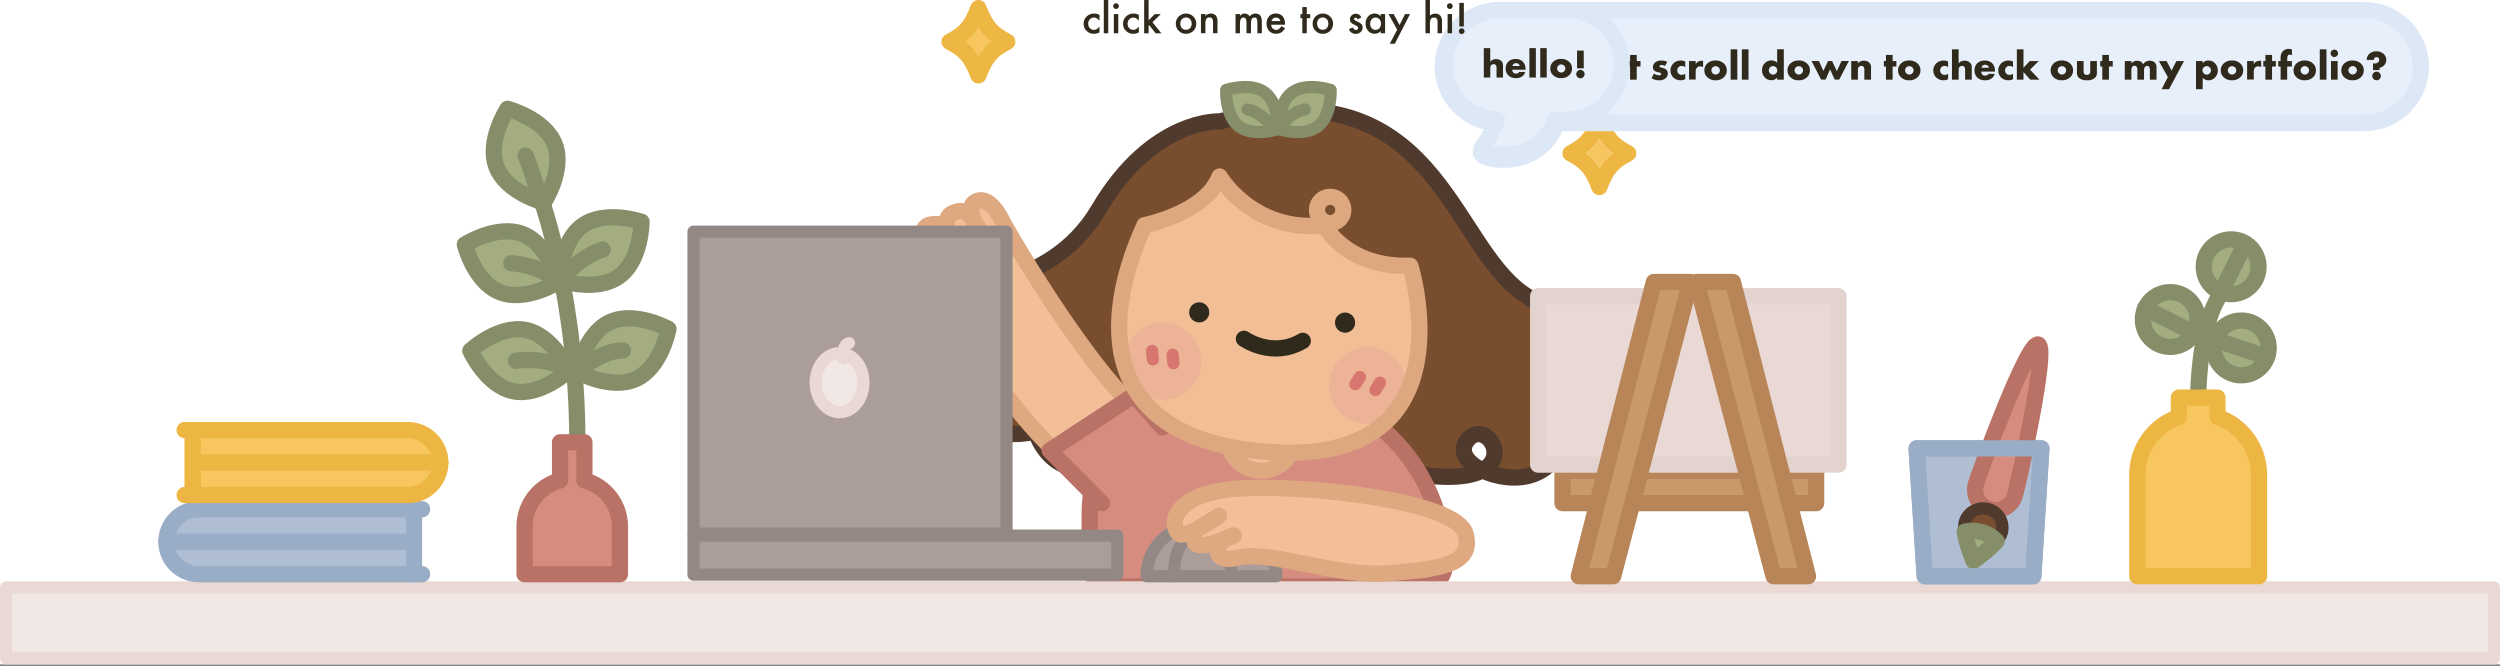 <svg width="1232" height="328" viewBox="0 0 1232 328" fill="none" xmlns="http://www.w3.org/2000/svg">
<rect x="0" y="0" width="1232" height="328" fill="#333333" stroke="none"/>
<g id="landing-animation" clip-path="url(#clip0_204_109)">
<rect width="1232" height="327.5" fill="white"/>
<g id="plant-r">
<g id="plant-r_2">
<path id="Vector" d="M1083.25 206.86C1083.25 206.86 1081.4 164.08 1094.25 145.02" stroke="#858E69" stroke-width="8" stroke-linecap="round" stroke-linejoin="round"/>
<path id="Vector_2" d="M1104.5 184.96C1111.96 184.96 1118 178.916 1118 171.46C1118 164.004 1111.96 157.96 1104.5 157.96C1097.04 157.96 1091 164.004 1091 171.46C1091 178.916 1097.04 184.96 1104.5 184.96Z" fill="#A3AD80" stroke="#858E69" stroke-width="8" stroke-linecap="round" stroke-linejoin="round"/>
<path id="Vector_3" d="M1094.2 168.31L1117.24 175.94" stroke="#858E69" stroke-width="8" stroke-linecap="round" stroke-linejoin="round"/>
<path id="Vector_4" d="M1099.5 144.96C1106.96 144.96 1113 138.916 1113 131.46C1113 124.004 1106.96 117.96 1099.5 117.96C1092.04 117.96 1086 124.004 1086 131.46C1086 138.916 1092.04 144.96 1099.5 144.96Z" fill="#A3AD80" stroke="#858E69" stroke-width="8" stroke-linecap="round" stroke-linejoin="round"/>
<path id="Vector_5" d="M1094 144.96L1106 120.96" stroke="#858E69" stroke-width="8" stroke-linecap="round" stroke-linejoin="round"/>
<path id="Vector_6" d="M1069.5 170.96C1076.96 170.96 1083 164.916 1083 157.46C1083 150.004 1076.96 143.96 1069.5 143.96C1062.04 143.96 1056 150.004 1056 157.46C1056 164.916 1062.04 170.96 1069.5 170.96Z" fill="#A3AD80" stroke="#858E69" stroke-width="8" stroke-linecap="round" stroke-linejoin="round"/>
<path id="Vector_7" d="M1057 151.96L1083 164.96" stroke="#858E69" stroke-width="8" stroke-linecap="round" stroke-linejoin="round"/>
</g>
</g>
<g id="plant-l">
<g id="plant-l_2">
<path id="Vector_8" d="M267.5 100.76C267.5 100.76 288 158.96 284 238.96" stroke="#858E69" stroke-width="8" stroke-linecap="round" stroke-linejoin="round"/>
<path id="Vector_9" d="M287.05 111.19C298.16 103.19 316.15 109.29 316.15 109.29C316.15 109.29 316.15 128.29 305.02 136.24C293.89 144.19 275.92 138.15 275.92 138.15C275.92 138.15 275.94 119.17 287.05 111.19Z" fill="#A3AD80" stroke="#858E69" stroke-width="8" stroke-linecap="round" stroke-linejoin="round"/>
<g id="Vector_10">
<path d="M276.92 137.15C276.92 137.15 285 126.96 297 122.96Z" fill="#A3AD80"/>
<path d="M276.92 137.15C276.92 137.15 285 126.96 297 122.96" stroke="#858E69" stroke-width="8" stroke-linecap="round" stroke-linejoin="round"/>
</g>
<path id="Vector_11" d="M257.8 115.42C270.48 120.53 275 138.97 275 138.97C275 138.97 259 149.13 246.28 143.97C233.56 138.81 229.07 120.48 229.07 120.48C229.07 120.48 245.12 110.31 257.8 115.42Z" fill="#A3AD80" stroke="#858E69" stroke-width="8" stroke-linecap="round" stroke-linejoin="round"/>
<g id="Vector_12">
<path d="M252 129.72C252 129.72 266.49 130.36 275 138.97Z" fill="#A3AD80"/>
<path d="M252 129.72C252 129.72 266.49 130.36 275 138.97" stroke="#858E69" stroke-width="8" stroke-linecap="round" stroke-linejoin="round"/>
</g>
<path id="Vector_13" d="M300.41 158.8C312.76 152.92 329.41 162.08 329.41 162.08C329.41 162.08 326.03 180.76 313.68 186.64C301.33 192.52 284.68 183.36 284.68 183.36C284.68 183.36 288.07 164.68 300.41 158.8Z" fill="#A3AD80" stroke="#858E69" stroke-width="8" stroke-linecap="round" stroke-linejoin="round"/>
<g id="Vector_14">
<path d="M284.68 183.36C284.68 183.36 296.08 172.48 307 172.72Z" fill="#A3AD80"/>
<path d="M284.68 183.36C284.68 183.36 296.08 172.48 307 172.72" stroke="#858E69" stroke-width="8" stroke-linecap="round" stroke-linejoin="round"/>
</g>
<path id="Vector_15" d="M259.08 162.61C272.48 165.3 280.31 182.61 280.31 182.61C280.31 182.61 266.4 195.53 253 192.83C239.6 190.13 231.77 172.83 231.77 172.83C231.77 172.83 245.67 159.91 259.08 162.61Z" fill="#A3AD80" stroke="#858E69" stroke-width="8" stroke-linecap="round" stroke-linejoin="round"/>
<g id="Vector_16">
<path d="M254.28 177.78C254.28 177.78 269.21 175.38 280.28 182.6Z" fill="#A3AD80"/>
<path d="M254.28 177.78C254.28 177.78 269.21 175.38 280.28 182.6" stroke="#858E69" stroke-width="8" stroke-linecap="round" stroke-linejoin="round"/>
</g>
<path id="Vector_17" d="M273.41 71.15C278.35 83.9 267.98 99.8 267.98 99.8C267.98 99.8 249.6 95.04 244.66 82.29C239.72 69.54 250.09 53.63 250.09 53.63C250.09 53.63 268.47 58.4 273.41 71.15Z" fill="#A3AD80" stroke="#858E69" stroke-width="8" stroke-linecap="round" stroke-linejoin="round"/>
<g id="Vector_18">
<path d="M259 76.72C261.529 82.787 263.592 89.039 265.17 95.42Z" fill="#A3AD80"/>
<path d="M259 76.72C261.529 82.787 263.592 89.039 265.17 95.42" stroke="#858E69" stroke-width="8" stroke-linecap="round" stroke-linejoin="round"/>
</g>
</g>
</g>
<g id="hair">
<path id="Vector_19" d="M751 144.96C714 119.96 707.47 31.69 601.24 59.82C601.24 59.82 568.17 57.96 541.58 102.96C514.99 147.96 469 130.96 467 174.96C465.32 211.96 493.31 216.87 510.45 212.6C507.32 202.23 511.11 192.9 521 199.96C527 204.25 520.65 210.06 510.45 212.6C511.857 217.303 514.458 221.561 518 224.96C527.25 233.72 539.75 231.2 548.1 226.02C543.01 218.32 542.88 209.74 552 210.96C561.12 212.18 556.91 220.57 548.1 226.02C551.38 231.02 556.73 235.59 563 236.96C595 243.96 608.18 217.84 617 214.96L674 208.96C674 208.96 671 233.96 712 234.96C720.74 235.17 726.68 233.85 730.51 231.78C722.64 228 718.18 221.78 724 215.96C731.77 208.19 743.9 224.55 730.51 231.78C737.58 235.18 747.41 236.6 755 233.96C758.487 232.784 761.654 230.818 764.256 228.216C766.858 225.614 768.824 222.447 770 218.96C761 215.63 754.74 208.1 760 203.96C769 196.9 773.78 207.96 770 218.96C778.92 222.28 790.49 221.45 796 208.96C807 183.96 788 169.96 751 144.96Z" fill="#794E2F" stroke="#503A2E" stroke-width="8" stroke-linecap="round" stroke-linejoin="round"/>
</g>
<g id="body">
<path id="Vector_20" d="M599.69 190H623.49C646.957 190 669.464 199.32 686.062 215.91C702.66 232.5 711.989 255.003 712 278.47C712.005 279.851 711.738 281.219 711.213 282.497C710.688 283.774 709.916 284.935 708.942 285.913C707.967 286.892 706.809 287.668 705.534 288.198C704.258 288.727 702.891 289 701.51 289H547.51C546.127 289.003 544.758 288.732 543.48 288.203C542.203 287.675 541.042 286.899 540.065 285.921C539.089 284.942 538.315 283.78 537.789 282.501C537.263 281.223 536.995 279.853 537 278.47V252.66C537.008 236.039 543.616 220.101 555.372 208.351C567.128 196.601 583.069 190 599.69 190V190Z" fill="#D68D80" stroke="#B97265" stroke-width="8" stroke-linecap="round" stroke-linejoin="round"/>
</g>
<g id="Layer 24">
<path id="Vector_21" d="M1229 289.46H3V324.46H1229V289.46Z" fill="#F1E8E6" stroke="#E9D8D3" stroke-width="6" stroke-linecap="round" stroke-linejoin="round"/>
</g>
<g id="Layer 23">
<path id="Vector_22" d="M621.5 231.96C630.613 231.96 638 224.573 638 215.46C638 206.347 630.613 198.96 621.5 198.96C612.387 198.96 605 206.347 605 215.46C605 224.573 612.387 231.96 621.5 231.96Z" fill="#F2BF98" stroke="#DEA881" stroke-width="8" stroke-linecap="round" stroke-linejoin="round"/>
</g>
<g id="arm">
<g id="arm_2">
<g id="Vector_23">
<path d="M527 228.96C527 228.96 484 193.96 455.61 123.62C455.61 123.62 451.61 111.7 458.72 110.62C465.83 109.54 466.03 112.62 469.05 119.75C472.07 126.88 462.4 108.94 468.79 105.4C475.18 101.86 478.59 105.15 483.04 114.24C487.49 123.33 474.38 103.93 480.04 99.86C485.7 95.79 491.09 103.08 494.12 109.26C497.15 115.44 545.45 197.57 569.79 208.64" fill="#F2BF98"/>
<path d="M527 228.96C527 228.96 484 193.96 455.61 123.62C455.61 123.62 451.61 111.7 458.72 110.62C465.83 109.54 466.03 112.62 469.05 119.75C472.07 126.88 462.4 108.94 468.79 105.4C475.18 101.86 478.59 105.15 483.04 114.24C487.49 123.33 474.38 103.93 480.04 99.86C485.7 95.79 491.09 103.08 494.12 109.26C497.15 115.44 545.45 197.57 569.79 208.64" stroke="#DEA881" stroke-width="8" stroke-linecap="round" stroke-linejoin="round"/>
</g>
<g id="Vector_24">
<path d="M572.82 210.63L558.82 194.76L517.29 222.03L543 247.96" fill="#D68D80"/>
<path d="M572.82 210.63L558.82 194.76L517.29 222.03L543 247.96" stroke="#B97265" stroke-width="8" stroke-linecap="round" stroke-linejoin="round"/>
</g>
</g>
</g>
<g id="leaf-r">
<g id="leaf-r_2">
<path id="Vector_25" d="M649.35 62.32C642.35 67.67 630.26 63.64 630.26 63.64C630.26 63.64 629.61 50.95 636.65 45.64C643.69 40.33 655.74 44.32 655.74 44.32C655.74 44.32 656.39 56.97 649.35 62.32Z" fill="#A3AD80" stroke="#858E69" stroke-width="6" stroke-linecap="round" stroke-linejoin="round"/>
<g id="Vector_26">
<path d="M629.74 63.64C629.74 63.64 636 54.96 643 53.96Z" fill="#A3AD80"/>
<path d="M629.74 63.64C629.74 63.64 636 54.96 643 53.96" stroke="#858E69" stroke-width="6" stroke-linecap="round" stroke-linejoin="round"/>
</g>
</g>
</g>
<g id="leaf-l">
<g id="leaf-l_2">
<path id="Vector_27" d="M610.65 62.32C617.65 67.67 629.74 63.64 629.74 63.64C629.74 63.64 630.39 50.95 623.35 45.64C616.31 40.33 604.26 44.32 604.26 44.32C604.26 44.32 603.61 56.97 610.65 62.32Z" fill="#A3AD80" stroke="#858E69" stroke-width="6" stroke-linecap="round" stroke-linejoin="round"/>
<g id="Vector_28">
<path d="M628 63.64C628 63.64 621.74 54.96 614.74 53.96Z" fill="#A3AD80"/>
<path d="M628 63.64C628 63.64 621.74 54.96 614.74 53.96" stroke="#858E69" stroke-width="6" stroke-linecap="round" stroke-linejoin="round"/>
</g>
</g>
</g>
<g id="mouse">
<g id="mouse_2">
<path id="Vector_29" d="M629 283.96C629 270.15 614 258.96 590 258.96C583.37 258.96 577.011 261.594 572.322 266.282C567.634 270.971 565 277.33 565 283.96H629Z" fill="#AB9D9A" stroke="#948885" stroke-width="6" stroke-linecap="round" stroke-linejoin="round"/>
<g id="Vector_30">
<path d="M578.68 283.96C578.68 283.96 577.21 263.34 591.61 263.15Z" fill="#AB9D9A"/>
<path d="M578.68 283.96C578.68 283.96 577.21 263.34 591.61 263.15" stroke="#948885" stroke-width="6" stroke-linecap="round" stroke-linejoin="round"/>
</g>
<g id="Vector_31">
<path d="M596 263.96C596 263.96 606 270.96 607 282.96Z" fill="#AB9D9A"/>
<path d="M596 263.96C596 263.96 606 270.96 607 282.96" stroke="#948885" stroke-width="6" stroke-linecap="round" stroke-linejoin="round"/>
</g>
<path id="Vector_32" d="M722.13 262.82C726.83 278.63 708.89 280.42 683.96 282.52C659.03 284.62 626.4 271.05 610.55 274.75C594.7 278.45 599.11 265.24 608.06 263.85C608.06 263.85 589.38 272.68 588.67 266.62C587.86 259.74 591.67 260.35 600.67 254.17C600.67 254.17 584.08 265.83 581.04 263.04C575.82 258.27 578.13 242.46 612.04 240.65C645.95 238.84 717.43 247.01 722.13 262.82Z" fill="#F2BF98" stroke="#DEA881" stroke-width="8" stroke-linecap="round" stroke-linejoin="round"/>
</g>
</g>
<g id="Layer 13">
<g id="Vector_33">
<path d="M978 283.96H948.5L946.5 252.46L944.5 220.96H976H974.5H1006L1004 252.46L1002 283.96H972.5" fill="#AFBED3"/>
<path d="M978 283.96H948.5L946.5 252.46L944.5 220.96H976H974.5H1006L1004 252.46L1002 283.96H972.5" stroke="#9AADC7" stroke-width="8" stroke-linecap="round" stroke-linejoin="round"/>
</g>
</g>
<g id="paintbrush">
<path id="Vector_34" d="M973.74 238.54C975.29 233.25 999.07 168.22 1004.37 169.77C1009.67 171.32 994.48 238.88 992.93 244.18C992.56 245.44 991.945 246.615 991.121 247.637C990.296 248.66 989.279 249.51 988.126 250.139C986.973 250.768 985.707 251.164 984.402 251.304C983.096 251.444 981.775 251.325 980.515 250.955C979.255 250.585 978.08 249.97 977.058 249.145C976.035 248.321 975.185 247.303 974.556 246.151C973.927 244.998 973.531 243.732 973.391 242.426C973.251 241.121 973.37 239.8 973.74 238.54V238.54Z" fill="#D68D80" stroke="#B97265" stroke-width="8" stroke-linecap="round" stroke-linejoin="round"/>
<path id="Vector_35" d="M968.21 257.33C968.921 254.913 970.563 252.876 972.775 251.67C974.987 250.463 977.588 250.184 980.005 250.895C982.422 251.606 984.459 253.248 985.665 255.46C986.872 257.672 987.151 260.273 986.44 262.69C984.96 267.69 972.51 276.42 972.51 276.42C972.51 276.42 966.74 262.37 968.21 257.33Z" fill="#794E2F" stroke="#503A2E" stroke-width="6" stroke-linecap="round" stroke-linejoin="round"/>
<path id="Vector_36" d="M976.68 262.22C973.921 261.408 970.996 261.336 968.2 262.01C969.11 268.14 972.51 276.42 972.51 276.42C972.51 276.42 979.85 271.29 983.93 266.64C981.945 264.553 979.444 263.028 976.68 262.22V262.22Z" fill="#A3AD80" stroke="#858E69" stroke-width="8" stroke-linecap="round" stroke-linejoin="round"/>
</g>
<g id="Layer 11">
<path id="Vector_37" d="M978 283.96H948.5L946.5 252.46L944.5 220.96H976H974.5H1006L1004 252.46L1002 283.96H972.5" stroke="#9AADC7" stroke-width="8" stroke-linecap="round" stroke-linejoin="round"/>
</g>
<g id="misc">
<g id="Layer 30">
<path id="Vector_38" d="M895 231.96H770V247.96H895V231.96Z" fill="#C7996B" stroke="#B78558" stroke-width="8" stroke-linecap="round" stroke-linejoin="round"/>
</g>
<g id="Layer 26">
<path id="Vector_39" d="M906 145.96H758V228.96H906V145.96Z" fill="#E9D8D3" stroke="#E3D3CE" stroke-width="8" stroke-linecap="round" stroke-linejoin="round"/>
</g>
<g id="Layer 18">
<path id="Vector_40" d="M550.61 263.96H341.76V283.18H550.61V263.96Z" fill="#AB9D9A" stroke="#948885" stroke-width="6" stroke-linecap="round" stroke-linejoin="round"/>
</g>
<g id="Layer 17">
<path id="Vector_41" d="M496 114.16H341.76V262.96H496V114.16Z" fill="#AB9D9A" stroke="#948885" stroke-width="6" stroke-linecap="round" stroke-linejoin="round"/>
</g>
<g id="Layer 16">
<path id="Vector_42" d="M413.74 203.12C420.246 203.12 425.52 196.606 425.52 188.57C425.52 180.534 420.246 174.02 413.74 174.02C407.234 174.02 401.96 180.534 401.96 188.57C401.96 196.606 407.234 203.12 413.74 203.12Z" fill="#F1E8E6" stroke="#E9D8D3" stroke-width="6" stroke-linecap="round" stroke-linejoin="round"/>
<g id="Vector_43">
<path d="M415.52 176.68C415.52 176.68 414.92 169.98 418.38 169.09Z" fill="#F1E8E6"/>
<path d="M415.52 176.68C415.52 176.68 414.92 169.98 418.38 169.09" stroke="#E9D8D3" stroke-width="6" stroke-linecap="round" stroke-linejoin="round"/>
</g>
</g>
<g id="Layer 15">
<path id="Vector_44" d="M795 283.96H778L815 138.96H833L795 283.96Z" fill="#C7996B" stroke="#B78558" stroke-width="8" stroke-linecap="round" stroke-linejoin="round"/>
</g>
<g id="Layer 14">
<path id="Vector_45" d="M874 283.96H891L854 138.96H836L874 283.96Z" fill="#C7996B" stroke="#B78558" stroke-width="8" stroke-linecap="round" stroke-linejoin="round"/>
</g>
<g id="Layer 10">
<g id="Vector_46">
<path d="M208 282.96H98C93.757 282.96 89.687 281.274 86.686 278.274C83.686 275.273 82 271.203 82 266.96C82 262.717 83.686 258.647 86.686 255.646C89.687 252.646 93.757 250.96 98 250.96H208" fill="#AFBED3"/>
<path d="M208 282.96H98C93.757 282.96 89.687 281.274 86.686 278.274C83.686 275.273 82 271.203 82 266.96C82 262.717 83.686 258.647 86.686 255.646C89.687 252.646 93.757 250.96 98 250.96H208" stroke="#9AADC7" stroke-width="8" stroke-linecap="round" stroke-linejoin="round"/>
</g>
<path id="Vector_47" d="M199 266.96H82" stroke="#9AADC7" stroke-width="8" stroke-linecap="round" stroke-linejoin="round"/>
<path id="Vector_48" d="M204 282.96V250.96" stroke="#9AADC7" stroke-width="8" stroke-linecap="round" stroke-linejoin="round"/>
</g>
<g id="Layer 9">
<g id="Vector_49">
<path d="M91 211.96H201C205.243 211.96 209.313 213.646 212.314 216.646C215.314 219.647 217 223.717 217 227.96C217 232.203 215.314 236.273 212.314 239.274C209.313 242.274 205.243 243.96 201 243.96H91" fill="#F7C65F"/>
<path d="M91 211.96H201C205.243 211.96 209.313 213.646 212.314 216.646C215.314 219.647 217 223.717 217 227.96C217 232.203 215.314 236.273 212.314 239.274C209.313 242.274 205.243 243.96 201 243.96H91" stroke="#EDB642" stroke-width="8" stroke-linecap="round" stroke-linejoin="round"/>
</g>
<path id="Vector_50" d="M100 227.96H217" stroke="#EDB642" stroke-width="8" stroke-linecap="round" stroke-linejoin="round"/>
<path id="Vector_51" d="M95 211.96V243.96" stroke="#EDB642" stroke-width="8" stroke-linecap="round" stroke-linejoin="round"/>
</g>
</g>
<g id="Layer 8">
<path id="Vector_52" d="M804.23 72.03C797.23 68.37 795.08 65.8 791.9 57.56C791.61 56.804 791.098 56.154 790.431 55.696C789.765 55.237 788.974 54.992 788.165 54.992C787.356 54.992 786.565 55.237 785.899 55.696C785.232 56.154 784.72 56.804 784.43 57.56C781.25 65.8 779.06 68.37 772.1 72.03C771.455 72.369 770.915 72.878 770.538 73.502C770.161 74.126 769.962 74.841 769.962 75.57C769.962 76.299 770.161 77.014 770.538 77.638C770.915 78.262 771.455 78.771 772.1 79.11C779.1 82.77 781.25 85.34 784.43 93.58C784.72 94.336 785.232 94.986 785.899 95.444C786.565 95.903 787.356 96.148 788.165 96.148C788.974 96.148 789.765 95.903 790.431 95.444C791.098 94.986 791.61 94.336 791.9 93.58C795.08 85.34 797.27 82.77 804.23 79.11C804.875 78.771 805.415 78.262 805.792 77.638C806.168 77.014 806.368 76.299 806.368 75.57C806.368 74.841 806.168 74.126 805.792 73.502C805.415 72.878 804.875 72.369 804.23 72.03ZM788.17 82.77C786.494 79.95 784.262 77.5 781.61 75.57C784.262 73.64 786.494 71.19 788.17 68.37C789.839 71.192 792.068 73.643 794.72 75.57C792.068 77.497 789.839 79.948 788.17 82.77V82.77Z" fill="#EEB743"/>
<path id="Vector_53" d="M794.72 75.57C792.068 77.497 789.839 79.948 788.17 82.77C786.494 79.95 784.262 77.5 781.61 75.57C784.262 73.64 786.494 71.19 788.17 68.37C789.839 71.192 792.068 73.643 794.72 75.57V75.57Z" fill="#F7C65F"/>
</g>
<g id="sparkle-l">
<path id="Vector_54" d="M482.17 41.14C481.361 41.142 480.57 40.898 479.902 40.441C479.235 39.984 478.721 39.335 478.43 38.58C475.25 30.34 473.06 27.77 466.1 24.11C465.455 23.771 464.915 23.262 464.538 22.638C464.162 22.014 463.962 21.299 463.962 20.57C463.962 19.841 464.162 19.126 464.538 18.502C464.915 17.878 465.455 17.369 466.1 17.03C473.1 13.37 475.25 10.8 478.43 2.56C478.72 1.804 479.232 1.154 479.899 0.696C480.565 0.237 481.356 -0.008 482.165 -0.008C482.974 -0.008 483.765 0.237 484.431 0.696C485.098 1.154 485.61 1.804 485.9 2.56C489.08 10.8 491.27 13.37 498.23 17.03C498.875 17.369 499.415 17.878 499.792 18.502C500.169 19.126 500.368 19.841 500.368 20.57C500.368 21.299 500.169 22.014 499.792 22.638C499.415 23.262 498.875 23.771 498.23 24.11C491.23 27.77 489.08 30.34 485.9 38.58C485.609 39.333 485.097 39.981 484.432 40.438C483.766 40.895 482.977 41.14 482.17 41.14Z" fill="#EEB743"/>
<path id="Vector_55" d="M488.72 20.57C486.068 22.497 483.839 24.948 482.17 27.77C480.494 24.95 478.262 22.5 475.61 20.57C478.262 18.64 480.494 16.19 482.17 13.37C483.839 16.192 486.068 18.643 488.72 20.57V20.57Z" fill="#F7C65F"/>
</g>
<g id="Layer 6">
<path id="Vector_56" d="M288 236.74V217.96H276V236.74C270.982 238.067 266.544 241.017 263.378 245.131C260.213 249.244 258.498 254.289 258.5 259.48V282.98H305.5V259.48C305.502 254.289 303.787 249.244 300.622 245.131C297.456 241.017 293.018 238.067 288 236.74Z" fill="#D68D80" stroke="#B97265" stroke-width="8" stroke-linecap="round" stroke-linejoin="round"/>
</g>
<g id="Layer 5">
<path id="Vector_57" d="M1092.75 205.48V195.93H1073.75V205.48C1067.78 207.473 1062.59 211.292 1058.91 216.398C1055.23 221.504 1053.25 227.637 1053.25 233.93V283.93H1113.25V233.93C1113.25 227.637 1111.27 221.504 1107.59 216.398C1103.91 211.292 1098.72 207.473 1092.75 205.48V205.48Z" fill="#F7C65F" stroke="#EDB642" stroke-width="8" stroke-linecap="round" stroke-linejoin="round"/>
</g>
<g id="face">
<path id="Vector_58" d="M655.5 109.96C659.09 109.96 662 107.05 662 103.46C662 99.87 659.09 96.96 655.5 96.96C651.91 96.96 649 99.87 649 103.46C649 107.05 651.91 109.96 655.5 109.96Z" fill="#794E2F" stroke="#DDA780" stroke-width="8" stroke-linecap="round" stroke-linejoin="round"/>
<path id="Vector_59" d="M564 110.96C564 110.96 594 105.11 601 86.96C601 86.96 617.37 114.96 652.68 110.96C652.68 110.96 663 131.96 695 130.96C695 130.96 725 226.96 630 222.96C547 219.48 539 165.96 564 110.96Z" fill="#F1BE96" stroke="#DDA780" stroke-width="6" stroke-linecap="round" stroke-linejoin="round"/>
<path id="Vector_60" d="M674 208.96C684.493 208.96 693 200.453 693 189.96C693 179.467 684.493 170.96 674 170.96C663.507 170.96 655 179.467 655 189.96C655 200.453 663.507 208.96 674 208.96Z" fill="#ECB397"/>
<path id="Vector_61" d="M573 196.96C583.493 196.96 592 188.453 592 177.96C592 167.467 583.493 158.96 573 158.96C562.507 158.96 554 167.467 554 177.96C554 188.453 562.507 196.96 573 196.96Z" fill="#ECB397"/>
<path id="Vector_62" d="M564 110.96C564 110.96 594 105.11 601 86.96C601 86.96 617.37 114.96 652.68 110.96C652.68 110.96 663 131.96 695 130.96C695 130.96 725 226.96 630 222.96C547 219.48 539 165.96 564 110.96Z" stroke="#DDA780" stroke-width="8" stroke-linecap="round" stroke-linejoin="round"/>
<path id="Vector_63" d="M670.18 185.74L667.93 189.34" stroke="#D7766F" stroke-width="6" stroke-linecap="round" stroke-linejoin="round"/>
<path id="Vector_64" d="M680.07 188.58L677.82 192.18" stroke="#D7766F" stroke-width="6" stroke-linecap="round" stroke-linejoin="round"/>
<path id="Vector_65" d="M577.86 174.79L578.26 179.02" stroke="#D7766F" stroke-width="6" stroke-linecap="round" stroke-linejoin="round"/>
<path id="Vector_66" d="M567.74 172.91L568.14 177.13" stroke="#D7766F" stroke-width="6" stroke-linecap="round" stroke-linejoin="round"/>
</g>
<g id="eyes">
<g id="eyes_2">
<path id="Vector_67" d="M590.97 158.9C593.715 158.9 595.94 156.675 595.94 153.93C595.94 151.185 593.715 148.96 590.97 148.96C588.225 148.96 586 151.185 586 153.93C586 156.675 588.225 158.9 590.97 158.9Z" fill="#2F2A1B"/>
<path id="Vector_68" d="M662.85 163.96C665.595 163.96 667.82 161.735 667.82 158.99C667.82 156.245 665.595 154.02 662.85 154.02C660.105 154.02 657.88 156.245 657.88 158.99C657.88 161.735 660.105 163.96 662.85 163.96Z" fill="#2F2A1B"/>
</g>
</g>
<g id="mouth">
<path id="mouth_2" d="M613 166.96C613 166.96 627 176.96 642 167.96" stroke="#2F2A1B" stroke-width="8" stroke-linecap="round" stroke-linejoin="round"/>
</g>
<g id="bubble-2">
<path id="Vector_69" d="M1165.15 5H738.853C731.466 5 724.381 7.935 719.158 13.158C713.934 18.381 711 25.466 711 32.853V32.853C711.009 40.02 713.78 46.907 718.737 52.083C723.694 57.259 730.455 60.325 737.615 60.644C736.016 64.512 733.045 71.084 730.002 74.601C726.453 78.728 758.422 85.732 767.139 60.675H1165.15C1172.53 60.675 1179.62 57.74 1184.84 52.517C1190.07 47.294 1193 40.209 1193 32.822C1192.99 25.44 1190.05 18.364 1184.83 13.147C1179.61 7.93 1172.53 5 1165.15 5Z" fill="#E7EFFB" stroke="#DDE8F6" stroke-width="8" stroke-linecap="round" stroke-linejoin="round"/>
<path id="Vector_70" d="M733.365 30.088L735.531 34.937L737.852 30.088H739.915L742.195 35.06L744.485 30.068H748.137L743.34 39.238H741.164L738.874 34.194L736.676 39.238H734.458L729.744 30.068L733.365 30.088Z" fill="#2F2A1B"/>
<path id="Vector_71" d="M749.251 24.311H752.511V31.244C752.8 30.884 753.149 30.577 753.543 30.336C754.12 30.02 754.773 29.867 755.431 29.892C755.924 29.863 756.418 29.935 756.883 30.103C757.348 30.272 757.773 30.534 758.133 30.872C758.457 31.209 758.702 31.613 758.852 32.055C759.002 32.497 759.052 32.967 759 33.431V39.259H755.719V34.627C755.793 34.002 755.647 33.372 755.307 32.843C755.174 32.706 755.012 32.6 754.834 32.533C754.656 32.465 754.465 32.437 754.275 32.451C753.845 32.432 753.423 32.572 753.089 32.843C752.897 33.04 752.749 33.274 752.653 33.532C752.557 33.789 752.516 34.064 752.532 34.338V39.259H749.251V24.311Z" fill="#2F2A1B"/>
<path id="Vector_72" d="M764.55 38.011L760.124 30.088H763.941L766.376 34.792L768.759 30.088H772.514L765.148 43.953H761.476L764.55 38.011Z" fill="#2F2A1B"/>
<path id="Vector_73" d="M778.414 30.088H781.695V31.244C782.035 30.798 782.478 30.442 782.987 30.206C783.496 29.971 784.054 29.863 784.614 29.892C785.107 29.866 785.601 29.938 786.066 30.107C786.53 30.275 786.956 30.536 787.317 30.872C787.645 31.206 787.894 31.609 788.044 32.052C788.194 32.495 788.242 32.967 788.184 33.431V39.259H784.903V34.627C784.985 34.002 784.838 33.368 784.49 32.843C784.355 32.71 784.193 32.607 784.015 32.539C783.838 32.472 783.649 32.442 783.459 32.451C783.017 32.441 782.587 32.596 782.252 32.884C781.891 33.281 781.698 33.802 781.715 34.338V39.259H778.435L778.414 30.088Z" fill="#2F2A1B"/>
<path id="Vector_74" d="M799.644 38.052C799.097 38.574 798.449 38.978 797.739 39.239C797.029 39.5 796.273 39.612 795.518 39.569C794.763 39.614 794.007 39.503 793.296 39.242C792.586 38.981 791.938 38.576 791.392 38.052C790.933 37.617 790.57 37.092 790.325 36.51C790.08 35.927 789.959 35.3 789.968 34.669C789.958 34.04 790.079 33.416 790.324 32.836C790.569 32.257 790.933 31.736 791.392 31.306C791.945 30.792 792.594 30.393 793.303 30.133C794.011 29.873 794.764 29.756 795.518 29.789C797.04 29.732 798.522 30.277 799.644 31.306C800.101 31.737 800.463 32.259 800.706 32.838C800.95 33.417 801.07 34.041 801.058 34.669C801.067 35.299 800.946 35.925 800.703 36.507C800.46 37.089 800.099 37.615 799.644 38.052ZM794.084 33.173C793.884 33.367 793.724 33.599 793.616 33.856C793.508 34.113 793.453 34.39 793.455 34.669C793.468 35.217 793.694 35.738 794.084 36.123C794.277 36.319 794.506 36.475 794.759 36.581C795.013 36.688 795.285 36.742 795.559 36.742C795.831 36.74 796.099 36.684 796.348 36.577C796.598 36.471 796.824 36.317 797.014 36.123C797.211 35.935 797.37 35.709 797.479 35.46C797.589 35.21 797.648 34.941 797.654 34.669C797.64 34.106 797.411 33.571 797.014 33.173C796.618 32.803 796.101 32.59 795.559 32.574C795.012 32.59 794.488 32.803 794.084 33.173V33.173Z" fill="#2F2A1B"/>
<path id="Vector_75" d="M806.577 32.781V39.259H803.296V32.781H802.265V30.088H803.296V27.076H806.577V30.088H808.444V32.781H806.577Z" fill="#2F2A1B"/>
<path id="Vector_76" d="M815.046 36.226C815.442 36.522 815.885 36.749 816.356 36.897C816.765 37.036 817.193 37.112 817.625 37.124C817.925 37.133 818.22 37.05 818.471 36.886C818.53 36.832 818.575 36.764 818.604 36.689C818.632 36.614 818.643 36.533 818.636 36.453C818.643 36.376 818.632 36.299 818.604 36.227C818.575 36.155 818.529 36.091 818.471 36.041C818.211 35.866 817.915 35.753 817.604 35.711L816.748 35.504C816.147 35.408 815.589 35.131 815.149 34.71C814.75 34.283 814.535 33.716 814.551 33.132C814.562 32.314 814.878 31.53 815.438 30.934C816.346 30.153 817.523 29.757 818.719 29.83C819.725 29.83 820.72 30.03 821.648 30.418L820.545 32.482C820.006 32.219 819.42 32.065 818.822 32.028C818.555 32.015 818.29 32.08 818.058 32.213C817.972 32.253 817.898 32.317 817.847 32.398C817.796 32.478 817.769 32.572 817.77 32.667C817.77 32.784 817.808 32.898 817.879 32.991C817.95 33.084 818.049 33.152 818.162 33.183C818.521 33.288 818.886 33.374 819.255 33.441L819.843 33.606C820.338 33.751 820.798 33.997 821.194 34.328C821.659 34.821 821.911 35.477 821.896 36.154C821.907 36.577 821.831 36.997 821.673 37.389C821.515 37.781 821.278 38.137 820.978 38.434C820.036 39.239 818.82 39.649 817.584 39.579C816.283 39.596 815.004 39.238 813.901 38.547L815.046 36.226Z" fill="#2F2A1B"/>
<path id="Vector_77" d="M830.489 39.053C829.782 39.408 829 39.585 828.209 39.569C826.869 39.597 825.572 39.097 824.599 38.176C824.149 37.726 823.793 37.192 823.55 36.604C823.308 36.017 823.184 35.387 823.185 34.751C823.185 34.091 823.315 33.438 823.568 32.829C823.821 32.22 824.192 31.667 824.661 31.202C825.665 30.278 826.989 29.779 828.354 29.81C829.096 29.806 829.828 29.979 830.489 30.315V33.069C829.999 32.695 829.403 32.485 828.787 32.471C828.491 32.461 828.195 32.513 827.92 32.623C827.645 32.733 827.395 32.899 827.188 33.111C826.982 33.318 826.82 33.565 826.71 33.836C826.6 34.107 826.545 34.397 826.548 34.689C826.551 35.254 826.756 35.799 827.126 36.226C827.341 36.454 827.602 36.634 827.892 36.753C828.182 36.872 828.494 36.928 828.808 36.917C829.425 36.933 830.025 36.716 830.489 36.309V39.053Z" fill="#2F2A1B"/>
<path id="Vector_78" d="M832.356 30.088H835.637V31.594C835.922 31.043 836.373 30.596 836.926 30.315C837.454 30.053 838.039 29.926 838.628 29.944H839.288V33.039C838.853 32.81 838.367 32.697 837.875 32.709C837.329 32.677 836.791 32.854 836.369 33.204C836.113 33.48 835.916 33.805 835.79 34.16C835.664 34.514 835.612 34.891 835.637 35.267V39.187H832.356V30.088Z" fill="#2F2A1B"/>
<path id="Vector_79" d="M849.563 38.052C849.016 38.574 848.367 38.978 847.657 39.239C846.948 39.5 846.192 39.612 845.437 39.569C844.682 39.614 843.925 39.502 843.215 39.242C842.505 38.981 841.857 38.576 841.31 38.052C840.852 37.617 840.489 37.092 840.244 36.51C839.999 35.927 839.877 35.3 839.887 34.669C839.876 34.04 839.998 33.416 840.243 32.836C840.488 32.257 840.852 31.736 841.31 31.305C841.863 30.791 842.512 30.392 843.221 30.131C843.929 29.871 844.683 29.755 845.437 29.789C846.958 29.732 848.441 30.277 849.563 31.305C850.019 31.738 850.379 32.26 850.623 32.839C850.866 33.418 850.986 34.041 850.976 34.669C850.985 35.299 850.865 35.925 850.621 36.507C850.378 37.089 850.018 37.615 849.563 38.052V38.052ZM844.003 33.173C843.8 33.366 843.639 33.598 843.529 33.855C843.42 34.112 843.363 34.389 843.363 34.669C843.38 35.218 843.61 35.739 844.003 36.123C844.195 36.319 844.425 36.475 844.678 36.581C844.931 36.688 845.203 36.742 845.478 36.742C845.749 36.739 846.017 36.684 846.267 36.577C846.517 36.471 846.743 36.317 846.933 36.123C847.13 35.935 847.288 35.709 847.398 35.46C847.508 35.21 847.567 34.941 847.572 34.669C847.558 34.106 847.329 33.571 846.933 33.173C846.537 32.803 846.02 32.59 845.478 32.574C844.93 32.59 844.407 32.803 844.003 33.173V33.173Z" fill="#2F2A1B"/>
<path id="Vector_80" d="M856.145 24.311V39.259H852.864V24.311H856.145Z" fill="#2F2A1B"/>
<path id="Vector_81" d="M861.664 24.311V39.259H858.383V24.311H861.664Z" fill="#2F2A1B"/>
<path id="Vector_82" d="M879.056 39.259H875.776V38.227C875.449 38.649 875.028 38.988 874.545 39.215C874.063 39.443 873.534 39.553 873.001 39.538C872.407 39.554 871.815 39.45 871.262 39.232C870.709 39.014 870.205 38.687 869.782 38.269C869.306 37.789 868.93 37.218 868.677 36.592C868.424 35.964 868.298 35.293 868.307 34.617C868.297 33.942 868.424 33.272 868.681 32.647C868.939 32.023 869.32 31.458 869.803 30.986C870.684 30.175 871.845 29.735 873.042 29.758C873.556 29.751 874.065 29.854 874.536 30.058C875.008 30.262 875.43 30.565 875.776 30.945V24.28H879.056V39.259ZM875.178 36.226C875.391 36.026 875.562 35.785 875.68 35.517C875.799 35.25 875.863 34.961 875.869 34.669C875.844 34.121 875.629 33.599 875.26 33.193C875.065 32.995 874.832 32.837 874.575 32.731C874.318 32.625 874.042 32.571 873.764 32.574C873.493 32.573 873.224 32.625 872.972 32.728C872.721 32.83 872.492 32.981 872.299 33.173C871.897 33.592 871.672 34.15 871.67 34.73C871.683 35.273 871.909 35.788 872.299 36.164C872.49 36.359 872.718 36.514 872.97 36.621C873.221 36.727 873.491 36.782 873.764 36.783C874.286 36.767 874.785 36.57 875.178 36.226V36.226Z" fill="#2F2A1B"/>
<path id="Vector_83" d="M890.538 38.052C889.991 38.574 889.342 38.978 888.632 39.239C887.922 39.5 887.167 39.612 886.412 39.569C885.656 39.614 884.9 39.502 884.19 39.242C883.48 38.981 882.831 38.576 882.285 38.052C881.827 37.617 881.464 37.092 881.219 36.51C880.974 35.927 880.852 35.3 880.862 34.669C880.851 34.04 880.972 33.416 881.218 32.836C881.463 32.257 881.826 31.736 882.285 31.305C882.838 30.791 883.487 30.392 884.196 30.131C884.904 29.871 885.657 29.755 886.412 29.789C887.933 29.732 889.415 30.277 890.538 31.305C890.995 31.737 891.357 32.259 891.6 32.838C891.843 33.417 891.963 34.04 891.951 34.669C891.96 35.299 891.839 35.925 891.596 36.507C891.353 37.089 890.993 37.615 890.538 38.052ZM884.978 33.173C884.775 33.366 884.614 33.598 884.504 33.855C884.394 34.112 884.338 34.389 884.338 34.669C884.355 35.218 884.584 35.739 884.978 36.123C885.17 36.319 885.399 36.475 885.653 36.581C885.906 36.688 886.178 36.742 886.453 36.742C886.724 36.739 886.992 36.684 887.242 36.577C887.491 36.471 887.717 36.317 887.907 36.123C888.105 35.935 888.263 35.709 888.373 35.46C888.483 35.21 888.542 34.941 888.547 34.669C888.533 34.106 888.304 33.571 887.907 33.173C887.511 32.803 886.994 32.59 886.453 32.574C885.905 32.59 885.381 32.803 884.978 33.173V33.173Z" fill="#2F2A1B"/>
<path id="Vector_84" d="M896.377 30.088L898.553 34.937L900.874 30.088H902.886L905.187 35.06L907.487 30.068H911.139L906.342 39.238H904.155L901.855 34.194L899.657 39.238H897.45L892.735 30.068L896.377 30.088Z" fill="#2F2A1B"/>
<path id="Vector_85" d="M912.273 30.088H915.554V31.244C915.894 30.798 916.337 30.442 916.846 30.206C917.355 29.971 917.913 29.863 918.473 29.892C918.967 29.866 919.46 29.939 919.924 30.108C920.389 30.276 920.814 30.536 921.176 30.872C921.505 31.206 921.753 31.609 921.903 32.052C922.053 32.495 922.101 32.966 922.043 33.431V39.259H918.752V34.627C918.832 34.004 918.689 33.372 918.35 32.843C918.214 32.71 918.052 32.607 917.875 32.539C917.697 32.472 917.508 32.442 917.318 32.451C916.876 32.441 916.446 32.596 916.111 32.884C915.75 33.281 915.557 33.802 915.575 34.338V39.259H912.294L912.273 30.088Z" fill="#2F2A1B"/>
<path id="Vector_86" d="M932.678 32.781V39.259H929.398V32.781H928.366V30.088H929.398V27.076H932.678V30.088H934.546V32.781H932.678Z" fill="#2F2A1B"/>
<path id="Vector_87" d="M945.006 38.052C944.459 38.575 943.81 38.979 943.1 39.24C942.391 39.501 941.635 39.613 940.879 39.569C940.124 39.614 939.368 39.503 938.658 39.242C937.948 38.981 937.299 38.576 936.753 38.052C936.296 37.617 935.935 37.091 935.691 36.509C935.448 35.926 935.328 35.3 935.34 34.669C935.328 34.041 935.448 33.417 935.691 32.838C935.935 32.259 936.296 31.737 936.753 31.306C937.306 30.792 937.956 30.393 938.664 30.133C939.372 29.873 940.126 29.756 940.879 29.789C942.401 29.73 943.885 30.275 945.006 31.306C945.463 31.737 945.824 32.259 946.068 32.838C946.311 33.417 946.431 34.041 946.419 34.669C946.431 35.3 946.311 35.926 946.068 36.509C945.824 37.091 945.463 37.617 945.006 38.052V38.052ZM939.446 33.173C939.247 33.368 939.09 33.601 938.982 33.858C938.874 34.115 938.818 34.39 938.816 34.669C938.835 35.215 939.06 35.735 939.446 36.123C939.638 36.319 939.867 36.475 940.121 36.581C940.374 36.688 940.646 36.742 940.921 36.742C941.194 36.741 941.464 36.686 941.715 36.579C941.967 36.473 942.195 36.318 942.386 36.123C942.581 35.934 942.738 35.708 942.845 35.459C942.953 35.209 943.011 34.941 943.015 34.669C943.001 34.109 942.776 33.575 942.386 33.173C941.985 32.804 941.465 32.592 940.921 32.574C940.373 32.59 939.849 32.803 939.446 33.173V33.173Z" fill="#2F2A1B"/>
<path id="Vector_88" d="M960.016 39.053C959.313 39.408 958.533 39.585 957.746 39.569C956.406 39.599 955.108 39.099 954.135 38.176C953.683 37.728 953.324 37.195 953.079 36.607C952.835 36.019 952.71 35.388 952.712 34.751C952.71 34.09 952.841 33.436 953.096 32.827C953.351 32.217 953.726 31.665 954.197 31.202C955.197 30.276 956.518 29.777 957.88 29.81C958.622 29.805 959.355 29.978 960.016 30.315V33.07C959.527 32.694 958.93 32.484 958.313 32.471C958.017 32.462 957.722 32.514 957.447 32.624C957.172 32.734 956.923 32.9 956.714 33.111C956.509 33.319 956.346 33.565 956.236 33.836C956.127 34.107 956.072 34.397 956.075 34.689C956.077 35.254 956.282 35.8 956.653 36.226C956.869 36.453 957.13 36.632 957.42 36.751C957.709 36.87 958.021 36.927 958.334 36.917C958.951 36.934 959.552 36.717 960.016 36.309V39.053Z" fill="#2F2A1B"/>
<path id="Vector_89" d="M961.924 24.311H965.204V31.244C965.494 30.884 965.843 30.577 966.236 30.336C966.811 30.025 967.46 29.875 968.113 29.903C968.608 29.874 969.104 29.946 969.571 30.114C970.037 30.283 970.464 30.544 970.827 30.883C971.147 31.221 971.39 31.625 971.538 32.067C971.686 32.509 971.735 32.978 971.683 33.441V39.269H968.402V34.638C968.474 34.014 968.332 33.385 968 32.853C967.867 32.716 967.706 32.611 967.527 32.543C967.349 32.475 967.158 32.447 966.968 32.461C966.538 32.441 966.115 32.58 965.782 32.853C965.59 33.05 965.442 33.285 965.346 33.542C965.25 33.8 965.209 34.074 965.225 34.349V39.269H961.924V24.311Z" fill="#2F2A1B"/>
<path id="Vector_90" d="M983.195 35.277H976.366C976.364 35.844 976.566 36.393 976.934 36.825C977.313 37.144 977.801 37.303 978.295 37.268C978.653 37.258 979.004 37.174 979.327 37.021C979.573 36.877 979.774 36.665 979.905 36.412H982.999C982.805 37.13 982.42 37.782 981.885 38.3C981.383 38.752 980.794 39.098 980.153 39.316C979.513 39.535 978.835 39.62 978.161 39.569C977.467 39.604 976.773 39.499 976.121 39.26C975.469 39.02 974.871 38.652 974.365 38.176C973.92 37.717 973.572 37.174 973.339 36.579C973.107 35.984 972.997 35.348 973.014 34.71C972.992 34.056 973.103 33.406 973.339 32.796C973.574 32.186 973.93 31.63 974.386 31.161C974.892 30.701 975.485 30.347 976.129 30.119C976.774 29.89 977.458 29.792 978.14 29.83C979.434 29.774 980.698 30.222 981.669 31.079C982.163 31.587 982.548 32.192 982.798 32.856C983.048 33.52 983.159 34.228 983.123 34.937L983.195 35.277ZM980.173 33.389C980.088 33.022 979.906 32.683 979.647 32.409C979.277 32.075 978.793 31.898 978.295 31.914C978.05 31.899 977.803 31.936 977.573 32.021C977.342 32.106 977.131 32.238 976.954 32.409C976.699 32.681 976.53 33.022 976.469 33.389H980.173Z" fill="#2F2A1B"/>
<path id="Vector_91" d="M992.015 39.053C991.309 39.408 990.526 39.585 989.736 39.569C988.396 39.597 987.099 39.097 986.125 38.176C985.674 37.728 985.316 37.194 985.074 36.606C984.831 36.018 984.708 35.387 984.712 34.751C984.709 34.091 984.838 33.437 985.091 32.828C985.344 32.218 985.717 31.666 986.187 31.202C987.191 30.276 988.515 29.777 989.88 29.81C990.622 29.806 991.354 29.979 992.015 30.315V33.069C991.525 32.697 990.929 32.487 990.313 32.471C990.015 32.461 989.719 32.513 989.442 32.623C989.165 32.733 988.914 32.899 988.704 33.111C988.295 33.534 988.069 34.101 988.075 34.689C988.077 35.254 988.282 35.799 988.652 36.226C988.867 36.455 989.128 36.635 989.418 36.754C989.708 36.873 990.021 36.929 990.334 36.917C990.951 36.931 991.55 36.714 992.015 36.309V39.053Z" fill="#2F2A1B"/>
<path id="Vector_92" d="M997.163 24.311V33.389L1000.26 30.088H1004.7L1000.38 34.318L1005.05 39.259H1000.51L997.163 35.504V39.259H993.903V24.311H997.163Z" fill="#2F2A1B"/>
<path id="Vector_93" d="M1020.21 38.052C1019.66 38.575 1019.01 38.98 1018.3 39.241C1017.59 39.502 1016.84 39.613 1016.08 39.569C1015.33 39.613 1014.57 39.502 1013.86 39.241C1013.15 38.98 1012.5 38.575 1011.96 38.052C1011.5 37.617 1011.14 37.091 1010.89 36.509C1010.65 35.926 1010.53 35.3 1010.54 34.669C1010.53 34.041 1010.65 33.417 1010.89 32.838C1011.14 32.259 1011.5 31.737 1011.96 31.306C1012.51 30.792 1013.16 30.394 1013.87 30.134C1014.58 29.874 1015.33 29.756 1016.08 29.789C1017.6 29.729 1019.09 30.274 1020.21 31.306C1020.67 31.737 1021.03 32.259 1021.27 32.838C1021.51 33.417 1021.63 34.041 1021.62 34.669C1021.63 35.3 1021.51 35.926 1021.27 36.509C1021.03 37.091 1020.67 37.617 1020.21 38.052V38.052ZM1014.65 33.173C1014.45 33.368 1014.29 33.601 1014.18 33.858C1014.08 34.115 1014.02 34.39 1014.02 34.669C1014.04 35.215 1014.26 35.735 1014.65 36.123C1014.84 36.319 1015.07 36.475 1015.32 36.581C1015.58 36.688 1015.85 36.742 1016.12 36.742C1016.4 36.741 1016.67 36.686 1016.92 36.579C1017.17 36.473 1017.4 36.318 1017.59 36.123C1017.78 35.934 1017.94 35.708 1018.05 35.459C1018.16 35.209 1018.21 34.941 1018.22 34.669C1018.2 34.109 1017.98 33.575 1017.59 33.173C1017.19 32.804 1016.67 32.592 1016.12 32.574C1015.58 32.59 1015.05 32.803 1014.65 33.173V33.173Z" fill="#2F2A1B"/>
<path id="Vector_94" d="M1026.79 30.088V35.246C1026.77 35.492 1026.81 35.738 1026.9 35.969C1026.98 36.2 1027.11 36.411 1027.29 36.587C1027.61 36.838 1028.02 36.959 1028.43 36.928C1028.64 36.949 1028.86 36.926 1029.06 36.86C1029.26 36.795 1029.45 36.688 1029.61 36.546C1029.77 36.372 1029.89 36.167 1029.97 35.944C1030.05 35.721 1030.09 35.483 1030.07 35.246V30.088H1033.35V35.814C1033.39 36.263 1033.33 36.716 1033.18 37.141C1033.03 37.566 1032.79 37.954 1032.47 38.279C1031.94 38.753 1031.31 39.112 1030.63 39.334C1029.95 39.555 1029.23 39.635 1028.51 39.569C1027.77 39.643 1027.02 39.566 1026.31 39.34C1025.6 39.115 1024.95 38.747 1024.39 38.258C1024.08 37.931 1023.85 37.545 1023.7 37.125C1023.55 36.705 1023.49 36.259 1023.52 35.814V30.088H1026.79Z" fill="#2F2A1B"/>
<path id="Vector_95" d="M1039.29 32.781V39.259H1036.01V32.781H1034.98V30.088H1036.01V27.076H1039.29V30.088H1041.16V32.781H1039.29Z" fill="#2F2A1B"/>
<path id="Vector_96" d="M1047.11 30.088H1050.39V31.202C1050.73 30.797 1051.15 30.473 1051.63 30.251C1052.1 30.03 1052.62 29.918 1053.15 29.923C1053.76 29.914 1054.37 30.056 1054.91 30.336C1055.46 30.627 1055.91 31.086 1056.18 31.646C1056.47 31.118 1056.91 30.679 1057.43 30.377C1058.01 30.058 1058.67 29.901 1059.34 29.923C1060.26 29.87 1061.17 30.173 1061.88 30.769C1062.19 31.111 1062.42 31.511 1062.57 31.945C1062.72 32.38 1062.78 32.839 1062.74 33.297V39.259H1059.46V34.73C1059.56 34.037 1059.39 33.331 1058.99 32.76C1058.87 32.653 1058.74 32.571 1058.59 32.517C1058.44 32.464 1058.29 32.441 1058.13 32.451C1057.95 32.444 1057.78 32.474 1057.61 32.537C1057.45 32.601 1057.3 32.698 1057.17 32.822C1056.96 33.057 1056.79 33.332 1056.69 33.632C1056.59 33.932 1056.55 34.249 1056.57 34.565V39.259H1053.29V34.73C1053.39 34.043 1053.23 33.344 1052.86 32.76C1052.73 32.625 1052.56 32.522 1052.38 32.457C1052.21 32.393 1052.02 32.37 1051.83 32.389C1051.66 32.376 1051.49 32.398 1051.34 32.455C1051.18 32.512 1051.04 32.602 1050.92 32.719C1050.69 32.999 1050.53 33.321 1050.43 33.666C1050.33 34.012 1050.3 34.373 1050.34 34.73V39.259H1047.06L1047.11 30.088Z" fill="#2F2A1B"/>
<path id="Vector_97" d="M1068.32 38.011L1063.89 30.088H1067.7L1070.15 34.792L1072.52 30.088H1076.28L1068.92 43.953H1065.25L1068.32 38.011Z" fill="#2F2A1B"/>
<path id="Vector_98" d="M1085.47 43.953H1082.19V30.088H1085.47V31.12C1085.8 30.696 1086.23 30.356 1086.71 30.128C1087.2 29.901 1087.74 29.791 1088.27 29.81C1088.88 29.803 1089.48 29.917 1090.04 30.145C1090.6 30.374 1091.11 30.712 1091.53 31.14C1091.99 31.61 1092.35 32.165 1092.59 32.774C1092.83 33.383 1092.95 34.034 1092.94 34.689C1092.95 35.364 1092.82 36.033 1092.57 36.658C1092.31 37.282 1091.93 37.848 1091.45 38.32C1090.63 39.135 1089.51 39.591 1088.36 39.589C1087.83 39.595 1087.3 39.493 1086.81 39.289C1086.32 39.085 1085.88 38.783 1085.51 38.403L1085.47 43.953ZM1086 33.193C1085.6 33.597 1085.37 34.141 1085.36 34.71C1085.39 35.257 1085.62 35.775 1086 36.164C1086.2 36.361 1086.43 36.516 1086.68 36.623C1086.93 36.729 1087.2 36.783 1087.48 36.783C1087.75 36.785 1088.02 36.732 1088.27 36.625C1088.52 36.519 1088.75 36.362 1088.93 36.164C1089.32 35.777 1089.55 35.258 1089.57 34.71C1089.56 34.141 1089.33 33.597 1088.93 33.193C1088.75 32.996 1088.52 32.839 1088.27 32.732C1088.02 32.626 1087.75 32.572 1087.48 32.574C1087.2 32.574 1086.93 32.629 1086.68 32.735C1086.43 32.841 1086.2 32.997 1086 33.193V33.193Z" fill="#2F2A1B"/>
<path id="Vector_99" d="M1104.05 38.052C1103.5 38.575 1102.85 38.98 1102.14 39.241C1101.43 39.502 1100.67 39.613 1099.92 39.569C1099.16 39.613 1098.41 39.502 1097.7 39.241C1096.99 38.98 1096.34 38.575 1095.79 38.052C1095.34 37.617 1094.97 37.091 1094.73 36.509C1094.49 35.926 1094.37 35.3 1094.38 34.669C1094.37 34.041 1094.49 33.417 1094.73 32.838C1094.97 32.259 1095.34 31.737 1095.79 31.306C1096.35 30.792 1097 30.394 1097.7 30.134C1098.41 29.874 1099.17 29.756 1099.92 29.789C1101.44 29.729 1102.93 30.274 1104.05 31.306C1104.5 31.737 1104.86 32.259 1105.11 32.838C1105.35 33.417 1105.47 34.041 1105.46 34.669C1105.47 35.3 1105.35 35.926 1105.11 36.509C1104.86 37.091 1104.5 37.617 1104.05 38.052V38.052ZM1098.49 33.173C1098.29 33.368 1098.13 33.601 1098.02 33.858C1097.91 34.115 1097.86 34.39 1097.86 34.669C1097.88 35.215 1098.1 35.735 1098.49 36.123C1098.68 36.321 1098.91 36.477 1099.17 36.583C1099.42 36.69 1099.69 36.744 1099.97 36.742C1100.24 36.74 1100.51 36.684 1100.76 36.577C1101.01 36.471 1101.24 36.317 1101.43 36.123C1101.62 35.934 1101.78 35.708 1101.89 35.459C1101.99 35.209 1102.05 34.941 1102.06 34.669C1102.04 34.109 1101.82 33.575 1101.43 33.173C1101.03 32.806 1100.51 32.594 1099.97 32.574C1099.42 32.588 1098.89 32.8 1098.49 33.173V33.173Z" fill="#2F2A1B"/>
<path id="Vector_100" d="M1107.38 30.088H1110.66V31.594C1110.95 31.042 1111.4 30.595 1111.96 30.315C1112.49 30.051 1113.07 29.923 1113.66 29.944H1114.31V33.039C1113.87 32.811 1113.39 32.697 1112.9 32.709C1112.35 32.677 1111.82 32.854 1111.4 33.204C1111.14 33.478 1110.94 33.803 1110.81 34.158C1110.69 34.513 1110.63 34.89 1110.66 35.267V39.187H1107.38V30.088Z" fill="#2F2A1B"/>
<path id="Vector_101" d="M1119.67 32.781V39.259H1116.39V32.781H1115.36V30.088H1116.39V27.076H1119.67V30.088H1121.54V32.781H1119.67Z" fill="#2F2A1B"/>
<path id="Vector_102" d="M1127.12 32.781V39.259H1123.88V32.781H1122.73V30.088H1123.88V28.551C1123.81 27.481 1124.1 26.417 1124.72 25.539C1125.1 25.062 1125.58 24.681 1126.13 24.428C1126.68 24.175 1127.29 24.057 1127.9 24.084C1128.44 24.083 1128.97 24.188 1129.47 24.394V27.22C1129.16 27.028 1128.81 26.921 1128.44 26.911C1128.27 26.899 1128.1 26.924 1127.94 26.985C1127.78 27.045 1127.63 27.14 1127.51 27.262C1127.23 27.721 1127.1 28.261 1127.15 28.799V30.088H1129.44V32.781H1127.12Z" fill="#2F2A1B"/>
<path id="Vector_103" d="M1139.89 38.052C1139.35 38.575 1138.7 38.98 1137.99 39.241C1137.28 39.502 1136.52 39.613 1135.77 39.569C1135.01 39.613 1134.26 39.502 1133.55 39.241C1132.84 38.98 1132.19 38.575 1131.64 38.052C1131.18 37.617 1130.82 37.091 1130.58 36.509C1130.34 35.926 1130.22 35.3 1130.23 34.669C1130.22 34.041 1130.34 33.417 1130.58 32.838C1130.82 32.259 1131.18 31.737 1131.64 31.306C1132.19 30.792 1132.84 30.394 1133.55 30.134C1134.26 29.874 1135.01 29.756 1135.77 29.789C1137.29 29.729 1138.77 30.274 1139.89 31.306C1140.35 31.737 1140.71 32.259 1140.96 32.838C1141.2 33.417 1141.32 34.041 1141.31 34.669C1141.32 35.3 1141.2 35.926 1140.96 36.509C1140.71 37.091 1140.35 37.617 1139.89 38.052V38.052ZM1134.33 33.173C1134.14 33.368 1133.98 33.601 1133.87 33.858C1133.76 34.115 1133.71 34.39 1133.7 34.669C1133.72 35.215 1133.95 35.735 1134.33 36.123C1134.53 36.321 1134.76 36.477 1135.01 36.583C1135.27 36.69 1135.54 36.744 1135.82 36.742C1136.09 36.74 1136.36 36.684 1136.61 36.577C1136.86 36.471 1137.08 36.317 1137.27 36.123C1137.47 35.934 1137.63 35.708 1137.73 35.459C1137.84 35.209 1137.9 34.941 1137.9 34.669C1137.89 34.108 1137.67 33.572 1137.27 33.173C1136.88 32.806 1136.36 32.594 1135.82 32.574C1135.27 32.588 1134.74 32.8 1134.33 33.173V33.173Z" fill="#2F2A1B"/>
<path id="Vector_104" d="M1146.48 24.311V39.259H1143.19V24.311H1146.48Z" fill="#2F2A1B"/>
<path id="Vector_105" d="M1150.35 24.435C1150.6 24.434 1150.84 24.481 1151.06 24.573C1151.29 24.665 1151.49 24.801 1151.66 24.973C1151.83 25.145 1151.97 25.349 1152.06 25.573C1152.16 25.798 1152.2 26.039 1152.2 26.282C1152.2 26.771 1152.01 27.241 1151.66 27.587C1151.31 27.934 1150.84 28.128 1150.35 28.128C1149.86 28.128 1149.39 27.934 1149.05 27.587C1148.7 27.241 1148.51 26.771 1148.51 26.282C1148.51 26.039 1148.55 25.798 1148.65 25.573C1148.74 25.349 1148.87 25.145 1149.05 24.973C1149.22 24.801 1149.42 24.665 1149.65 24.573C1149.87 24.481 1150.11 24.434 1150.35 24.435V24.435ZM1151.99 30.088V39.259H1148.71V30.088H1151.99Z" fill="#2F2A1B"/>
<path id="Vector_106" d="M1163.46 38.052C1162.91 38.575 1162.26 38.98 1161.55 39.241C1160.84 39.502 1160.08 39.613 1159.33 39.569C1158.57 39.612 1157.82 39.5 1157.11 39.239C1156.4 38.978 1155.75 38.574 1155.2 38.052C1154.75 37.615 1154.39 37.089 1154.14 36.507C1153.9 35.925 1153.78 35.299 1153.79 34.669C1153.78 34.041 1153.9 33.418 1154.14 32.839C1154.39 32.26 1154.75 31.738 1155.2 31.305C1155.76 30.793 1156.41 30.396 1157.11 30.136C1157.82 29.875 1158.58 29.758 1159.33 29.789C1160.08 29.758 1160.84 29.876 1161.54 30.136C1162.25 30.396 1162.9 30.794 1163.46 31.305C1163.91 31.736 1164.28 32.257 1164.52 32.836C1164.77 33.416 1164.89 34.04 1164.88 34.669C1164.89 35.3 1164.77 35.927 1164.52 36.51C1164.28 37.092 1163.91 37.617 1163.46 38.052V38.052ZM1157.91 33.173C1157.7 33.366 1157.54 33.598 1157.43 33.855C1157.32 34.112 1157.27 34.389 1157.27 34.669C1157.3 35.21 1157.53 35.719 1157.93 36.092C1158.12 36.288 1158.35 36.444 1158.6 36.55C1158.85 36.657 1159.13 36.711 1159.4 36.711C1159.67 36.709 1159.94 36.653 1160.19 36.546C1160.44 36.44 1160.67 36.286 1160.86 36.092C1161.05 35.904 1161.21 35.678 1161.32 35.429C1161.43 35.179 1161.49 34.91 1161.5 34.638C1161.48 34.075 1161.25 33.54 1160.86 33.142C1160.46 32.774 1159.94 32.561 1159.4 32.543C1158.85 32.564 1158.32 32.788 1157.93 33.173H1157.91Z" fill="#2F2A1B"/>
<path id="Vector_107" d="M1169.41 34.524V31.202C1169.63 31.269 1169.86 31.304 1170.1 31.306C1170.8 31.331 1171.49 31.088 1172.03 30.625C1172.33 30.326 1172.5 29.923 1172.5 29.5C1172.51 29.144 1172.39 28.798 1172.15 28.531C1172.02 28.395 1171.86 28.29 1171.68 28.223C1171.5 28.155 1171.31 28.126 1171.12 28.139C1170.96 28.132 1170.79 28.16 1170.64 28.22C1170.49 28.28 1170.35 28.372 1170.23 28.489C1169.99 28.777 1169.86 29.144 1169.87 29.521H1166.26C1166.29 28.429 1166.73 27.389 1167.49 26.602C1167.97 26.155 1168.53 25.808 1169.14 25.58C1169.75 25.352 1170.4 25.247 1171.06 25.271C1172.4 25.227 1173.7 25.704 1174.69 26.602C1175.09 26.977 1175.42 27.432 1175.64 27.938C1175.86 28.443 1175.98 28.989 1175.98 29.541C1175.96 30.497 1175.59 31.413 1174.95 32.12C1174.34 32.788 1173.53 33.247 1172.65 33.431V34.524H1169.41ZM1169.68 38.929C1169.47 38.736 1169.31 38.504 1169.2 38.247C1169.09 37.99 1169.04 37.713 1169.04 37.433C1169.04 37.154 1169.09 36.877 1169.2 36.62C1169.31 36.362 1169.47 36.13 1169.68 35.937C1169.87 35.737 1170.1 35.578 1170.35 35.468C1170.6 35.358 1170.87 35.3 1171.15 35.298C1171.44 35.3 1171.72 35.359 1171.99 35.473C1172.25 35.586 1172.49 35.751 1172.69 35.958C1172.88 36.149 1173.04 36.379 1173.14 36.633C1173.25 36.886 1173.29 37.159 1173.29 37.433C1173.3 37.712 1173.25 37.99 1173.14 38.248C1173.03 38.506 1172.87 38.738 1172.67 38.929C1172.47 39.131 1172.24 39.292 1171.99 39.403C1171.73 39.512 1171.45 39.569 1171.17 39.569C1170.89 39.569 1170.62 39.512 1170.36 39.403C1170.1 39.292 1169.87 39.131 1169.68 38.929Z" fill="#2F2A1B"/>
</g>
<g id="bubble">
<path id="Vector_108" d="M772.26 5H739C731.839 5 724.972 7.845 719.908 12.908C714.845 17.972 712 24.839 712 32V32C712.019 38.937 714.707 45.601 719.507 50.609C724.307 55.618 730.85 58.587 737.78 58.9C736.24 62.66 733.36 69.03 730.41 72.44C726.97 76.44 757.95 83.23 766.41 58.93H772.19C775.736 58.93 779.247 58.232 782.522 56.875C785.798 55.518 788.775 53.529 791.282 51.022C793.789 48.515 795.778 45.538 797.135 42.263C798.492 38.987 799.19 35.476 799.19 31.93V31.93C799.172 24.793 796.328 17.954 791.282 12.908C786.236 7.862 779.397 5.018 772.26 5V5Z" fill="#E7EFFB" stroke="#DDE8F6" stroke-width="8" stroke-linecap="round" stroke-linejoin="round"/>
<path id="Vector_109" d="M731.21 23.71H734.39V30.43C734.673 30.086 735.011 29.792 735.39 29.56C735.95 29.253 736.582 29.101 737.22 29.12C737.7 29.094 738.18 29.165 738.631 29.328C739.083 29.492 739.497 29.744 739.85 30.07C740.161 30.4 740.396 30.794 740.54 31.224C740.683 31.654 740.731 32.11 740.68 32.56V38.21H737.5V33.71C737.57 33.105 737.428 32.493 737.1 31.98C736.97 31.849 736.814 31.748 736.641 31.684C736.468 31.62 736.284 31.595 736.1 31.61C735.684 31.589 735.276 31.721 734.95 31.98C734.765 32.172 734.622 32.399 734.529 32.649C734.436 32.898 734.396 33.164 734.41 33.43V38.21H731.23L731.21 23.71Z" fill="#2F2A1B"/>
<path id="Vector_110" d="M751.87 34.35H745.24C745.237 34.899 745.436 35.429 745.8 35.84C745.978 35.996 746.186 36.116 746.411 36.191C746.636 36.267 746.873 36.297 747.11 36.28C747.456 36.27 747.797 36.188 748.11 36.04C748.348 35.898 748.54 35.69 748.66 35.44H751.66C751.472 36.136 751.098 36.769 750.58 37.27C750.093 37.712 749.52 38.049 748.897 38.26C748.275 38.472 747.615 38.553 746.96 38.5C746.289 38.533 745.618 38.431 744.988 38.199C744.357 37.967 743.78 37.61 743.29 37.15C742.856 36.707 742.516 36.181 742.289 35.604C742.062 35.027 741.954 34.41 741.97 33.79C741.952 33.156 742.061 32.525 742.291 31.934C742.522 31.343 742.868 30.805 743.31 30.35C743.8 29.906 744.373 29.563 744.996 29.341C745.619 29.12 746.28 29.024 746.94 29.06C748.193 29.008 749.418 29.441 750.36 30.27C750.841 30.762 751.216 31.348 751.46 31.992C751.705 32.635 751.814 33.322 751.78 34.01L751.87 34.35ZM748.94 32.52C748.854 32.165 748.678 31.838 748.43 31.57C748.07 31.244 747.596 31.071 747.11 31.09C746.873 31.076 746.637 31.112 746.415 31.195C746.192 31.277 745.99 31.405 745.82 31.57C745.566 31.829 745.398 32.161 745.34 32.52H748.94Z" fill="#2F2A1B"/>
<path id="Vector_111" d="M756.87 23.71V38.21H753.69V23.71H756.87Z" fill="#2F2A1B"/>
<path id="Vector_112" d="M762.22 23.71V38.21H759.04V23.71H762.22Z" fill="#2F2A1B"/>
<path id="Vector_113" d="M773.34 37.03C772.811 37.538 772.182 37.93 771.494 38.183C770.805 38.436 770.072 38.544 769.34 38.5C768.608 38.544 767.875 38.436 767.186 38.183C766.498 37.93 765.87 37.538 765.34 37.03C764.898 36.608 764.547 36.098 764.312 35.533C764.076 34.969 763.96 34.362 763.97 33.75C763.962 33.142 764.079 32.538 764.315 31.977C764.551 31.416 764.9 30.91 765.34 30.49C766.427 29.491 767.865 28.963 769.34 29.02C770.814 28.97 772.249 29.498 773.34 30.49C773.781 30.91 774.13 31.416 774.365 31.977C774.601 32.538 774.718 33.142 774.71 33.75C774.721 34.362 774.604 34.969 774.368 35.533C774.133 36.098 773.783 36.608 773.34 37.03ZM767.95 32.3C767.757 32.489 767.602 32.715 767.496 32.963C767.389 33.212 767.333 33.479 767.33 33.75C767.335 34.014 767.393 34.275 767.499 34.517C767.605 34.759 767.759 34.978 767.95 35.16C768.137 35.35 768.359 35.501 768.605 35.604C768.85 35.707 769.114 35.76 769.38 35.76C769.643 35.758 769.903 35.703 770.145 35.6C770.387 35.497 770.606 35.348 770.79 35.16C770.985 34.98 771.14 34.762 771.247 34.52C771.354 34.277 771.409 34.015 771.41 33.75C771.393 33.206 771.171 32.688 770.79 32.3C770.405 31.943 769.905 31.737 769.38 31.72C768.849 31.733 768.341 31.939 767.95 32.3V32.3Z" fill="#2F2A1B"/>
<path id="Vector_114" d="M777.39 37.97C777.196 37.782 777.041 37.557 776.937 37.307C776.832 37.058 776.778 36.79 776.78 36.52C776.777 36.248 776.83 35.978 776.934 35.727C777.039 35.476 777.194 35.249 777.39 35.06C777.578 34.866 777.803 34.711 778.052 34.606C778.302 34.502 778.57 34.448 778.84 34.45C779.394 34.457 779.923 34.683 780.31 35.08C780.502 35.266 780.652 35.491 780.752 35.739C780.852 35.987 780.899 36.253 780.89 36.52C780.897 36.79 780.847 37.059 780.744 37.309C780.641 37.559 780.486 37.784 780.29 37.97C780.102 38.164 779.877 38.319 779.628 38.424C779.378 38.528 779.11 38.582 778.84 38.58C778.57 38.582 778.302 38.528 778.052 38.424C777.803 38.319 777.578 38.164 777.39 37.97ZM777.17 33.69V24.95H780.47V33.69H777.17Z" fill="#2F2A1B"/>
</g>
<g id="say-hi-thin">
<path id="Vector_115" d="M541.841 7.34V10.25C541.468 9.758 541.015 9.332 540.501 8.99C540.084 8.755 539.61 8.637 539.131 8.65C538.748 8.638 538.367 8.709 538.013 8.857C537.659 9.006 537.342 9.228 537.081 9.51C536.809 9.798 536.596 10.137 536.455 10.508C536.314 10.879 536.248 11.274 536.261 11.67C536.233 12.474 536.516 13.259 537.051 13.86C537.306 14.135 537.615 14.353 537.96 14.499C538.305 14.646 538.677 14.718 539.051 14.71C539.536 14.721 540.016 14.604 540.441 14.37C540.968 14.026 541.432 13.593 541.811 13.09V15.97C540.993 16.411 540.081 16.648 539.151 16.66C538.477 16.68 537.805 16.566 537.175 16.324C536.545 16.082 535.969 15.717 535.481 15.25C535 14.794 534.62 14.243 534.365 13.632C534.11 13.02 533.986 12.362 534.001 11.7C533.988 11.033 534.115 10.371 534.374 9.756C534.632 9.141 535.016 8.587 535.501 8.13C535.983 7.653 536.557 7.277 537.188 7.026C537.818 6.775 538.493 6.654 539.171 6.67C540.103 6.666 541.021 6.897 541.841 7.34V7.34Z" fill="#2F2A1B"/>
<path id="Vector_116" d="M546.141 0V16.39H543.951V0H546.141Z" fill="#2F2A1B"/>
<path id="Vector_117" d="M548.571 3.01C548.566 2.823 548.601 2.637 548.674 2.465C548.746 2.292 548.854 2.137 548.991 2.01C549.12 1.875 549.276 1.768 549.448 1.696C549.62 1.624 549.805 1.588 549.991 1.59C550.178 1.589 550.362 1.625 550.534 1.698C550.706 1.77 550.862 1.876 550.991 2.01C551.128 2.138 551.235 2.293 551.308 2.465C551.38 2.638 551.415 2.823 551.411 3.01C551.415 3.197 551.379 3.382 551.307 3.554C551.235 3.727 551.127 3.882 550.991 4.01C550.863 4.146 550.708 4.253 550.536 4.326C550.363 4.398 550.178 4.434 549.991 4.43C549.805 4.432 549.62 4.395 549.448 4.323C549.276 4.251 549.121 4.144 548.991 4.01C548.856 3.881 548.749 3.726 548.676 3.554C548.604 3.382 548.568 3.197 548.571 3.01V3.01ZM551.091 6.94V16.39H548.901V6.94H551.091Z" fill="#2F2A1B"/>
<path id="Vector_118" d="M561.211 7.34V10.25C560.841 9.756 560.387 9.329 559.871 8.99C559.454 8.754 558.98 8.636 558.501 8.65C558.126 8.644 557.754 8.718 557.409 8.866C557.065 9.014 556.755 9.234 556.501 9.51C556.229 9.798 556.016 10.137 555.875 10.508C555.734 10.879 555.668 11.274 555.681 11.67C555.649 12.475 555.932 13.261 556.471 13.86C556.725 14.136 557.035 14.354 557.38 14.5C557.725 14.647 558.097 14.718 558.471 14.71C558.953 14.721 559.429 14.604 559.851 14.37C560.38 14.028 560.844 13.595 561.221 13.09V15.97C560.404 16.413 559.491 16.65 558.561 16.66C557.887 16.678 557.215 16.563 556.585 16.321C555.956 16.079 555.38 15.715 554.891 15.25C554.413 14.793 554.036 14.241 553.783 13.63C553.53 13.018 553.407 12.361 553.421 11.7C553.409 11.034 553.535 10.373 553.791 9.759C554.048 9.144 554.429 8.59 554.911 8.13C555.394 7.653 555.968 7.279 556.598 7.028C557.229 6.777 557.903 6.655 558.581 6.67C559.5 6.673 560.403 6.903 561.211 7.34V7.34Z" fill="#2F2A1B"/>
<path id="Vector_119" d="M566.031 0V10L569.101 6.95H572.041L567.931 10.95L572.341 16.43H569.501L566.381 12.43L566.031 12.78V16.42H563.841V0.03L566.031 0Z" fill="#2F2A1B"/>
<path id="Vector_120" d="M579.431 11.6C579.421 10.948 579.546 10.301 579.799 9.7C580.052 9.1 580.428 8.558 580.901 8.11C581.369 7.642 581.926 7.273 582.539 7.026C583.153 6.778 583.81 6.657 584.471 6.67C585.136 6.661 585.796 6.784 586.412 7.033C587.029 7.282 587.589 7.652 588.061 8.12C588.534 8.581 588.908 9.133 589.159 9.744C589.41 10.354 589.533 11.01 589.521 11.67C589.537 12.334 589.414 12.995 589.161 13.609C588.908 14.224 588.53 14.779 588.051 15.24C587.573 15.707 587.007 16.072 586.385 16.316C585.763 16.56 585.099 16.677 584.431 16.66C583.77 16.677 583.112 16.556 582.5 16.307C581.887 16.057 581.333 15.684 580.871 15.21C580.397 14.739 580.025 14.175 579.777 13.554C579.529 12.933 579.412 12.268 579.431 11.6V11.6ZM581.671 11.6C581.627 12.415 581.896 13.216 582.421 13.84C582.685 14.116 583.004 14.332 583.357 14.475C583.71 14.618 584.09 14.685 584.471 14.67C584.844 14.681 585.214 14.614 585.559 14.473C585.903 14.332 586.214 14.12 586.471 13.85C587.004 13.241 587.28 12.448 587.241 11.64C587.281 10.834 587.004 10.045 586.471 9.44C586.215 9.169 585.905 8.954 585.56 8.811C585.215 8.668 584.844 8.6 584.471 8.61C584.098 8.599 583.727 8.667 583.382 8.811C583.037 8.954 582.727 9.168 582.471 9.44C582.197 9.734 581.985 10.081 581.848 10.459C581.71 10.837 581.65 11.238 581.671 11.64V11.6Z" fill="#2F2A1B"/>
<path id="Vector_121" d="M591.831 6.94H594.021V7.81C594.352 7.456 594.751 7.172 595.195 6.976C595.638 6.78 596.116 6.676 596.601 6.67C597.078 6.639 597.556 6.712 598.002 6.885C598.447 7.057 598.85 7.325 599.181 7.67C599.785 8.506 600.066 9.533 599.971 10.56V16.35H597.781V11.07C597.841 10.402 597.705 9.732 597.391 9.14C597.223 8.943 597.01 8.791 596.769 8.697C596.528 8.603 596.268 8.569 596.011 8.6C595.715 8.572 595.416 8.623 595.146 8.748C594.875 8.873 594.643 9.066 594.471 9.31C594.109 10.084 593.954 10.938 594.021 11.79V16.35H591.831V6.94Z" fill="#2F2A1B"/>
<path id="Vector_122" d="M608.871 6.94H611.051V7.81C611.361 7.457 611.726 7.157 612.131 6.92C612.502 6.743 612.91 6.658 613.321 6.67C613.829 6.661 614.33 6.785 614.774 7.031C615.218 7.277 615.59 7.635 615.851 8.07C616.165 7.625 616.583 7.264 617.07 7.019C617.557 6.775 618.097 6.655 618.641 6.67C620.771 6.67 621.831 7.97 621.831 10.55V16.39H619.641V11.14C619.691 10.483 619.578 9.823 619.311 9.22C619.195 9.032 619.029 8.879 618.831 8.778C618.634 8.678 618.412 8.633 618.191 8.65C617.932 8.63 617.673 8.682 617.442 8.801C617.211 8.919 617.017 9.099 616.881 9.32C616.558 10.002 616.417 10.757 616.471 11.51V16.39H614.271V11.17C614.271 9.49 613.791 8.65 612.821 8.65C612.556 8.63 612.29 8.683 612.052 8.803C611.814 8.923 611.614 9.105 611.471 9.33C611.145 10.008 611 10.759 611.051 11.51V16.39H608.871V6.94Z" fill="#2F2A1B"/>
<path id="Vector_123" d="M633.201 12.18H626.431C626.449 12.867 626.716 13.524 627.181 14.03C627.405 14.257 627.673 14.434 627.97 14.551C628.266 14.668 628.583 14.723 628.901 14.71C629.382 14.729 629.855 14.592 630.251 14.32C630.728 13.917 631.131 13.433 631.441 12.89L633.291 13.89C633.032 14.331 632.73 14.746 632.391 15.13C632.097 15.459 631.761 15.748 631.391 15.99C631.023 16.208 630.626 16.373 630.211 16.48C629.762 16.584 629.302 16.634 628.841 16.63C628.212 16.658 627.584 16.551 626.999 16.317C626.414 16.082 625.887 15.725 625.451 15.27C624.56 14.277 624.097 12.973 624.161 11.64C624.105 10.316 624.551 9.019 625.411 8.01C625.832 7.555 626.347 7.196 626.921 6.96C627.494 6.723 628.112 6.614 628.731 6.64C629.345 6.611 629.957 6.715 630.526 6.945C631.096 7.174 631.609 7.524 632.031 7.97C632.881 8.993 633.31 10.302 633.231 11.63L633.201 12.18ZM630.961 10.39C630.876 9.879 630.603 9.418 630.196 9.096C629.79 8.775 629.278 8.616 628.761 8.65C628.506 8.648 628.253 8.688 628.011 8.77C627.778 8.846 627.561 8.965 627.371 9.12C627.18 9.273 627.015 9.455 626.881 9.66C626.744 9.888 626.64 10.133 626.571 10.39H630.961Z" fill="#2F2A1B"/>
<path id="Vector_124" d="M643.981 8.98V16.39H641.791V8.98H640.861V6.98H641.791V3.48H643.981V6.95H645.671V8.95L643.981 8.98Z" fill="#2F2A1B"/>
<path id="Vector_125" d="M646.851 11.6C646.841 10.948 646.966 10.301 647.219 9.7C647.472 9.1 647.848 8.558 648.321 8.11C648.788 7.64 649.345 7.271 649.958 7.023C650.572 6.776 651.23 6.655 651.891 6.67C652.556 6.661 653.216 6.784 653.832 7.033C654.449 7.282 655.009 7.652 655.481 8.12C655.954 8.581 656.328 9.133 656.579 9.744C656.83 10.354 656.953 11.01 656.941 11.67C656.957 12.334 656.834 12.995 656.581 13.609C656.328 14.224 655.95 14.779 655.471 15.24C654.993 15.707 654.427 16.072 653.805 16.316C653.183 16.56 652.519 16.677 651.851 16.66C651.19 16.678 650.532 16.558 649.919 16.309C649.306 16.059 648.752 15.685 648.291 15.21C647.817 14.739 647.445 14.175 647.197 13.554C646.949 12.933 646.832 12.268 646.851 11.6V11.6ZM649.081 11.6C649.04 12.416 649.312 13.217 649.841 13.84C650.099 14.109 650.41 14.322 650.754 14.465C651.098 14.608 651.469 14.678 651.841 14.67C652.213 14.68 652.583 14.612 652.928 14.471C653.272 14.329 653.583 14.118 653.841 13.85C654.371 13.24 654.644 12.447 654.601 11.64C654.643 10.836 654.371 10.047 653.841 9.44C653.585 9.169 653.275 8.954 652.93 8.811C652.585 8.668 652.214 8.6 651.841 8.61C651.468 8.598 651.097 8.667 650.752 8.81C650.407 8.953 650.097 9.168 649.841 9.44C649.574 9.738 649.37 10.085 649.239 10.463C649.109 10.841 649.055 11.241 649.081 11.64V11.6Z" fill="#2F2A1B"/>
<path id="Vector_126" d="M670.881 8.55L669.071 9.55C668.791 8.97 668.431 8.68 668.011 8.68C667.823 8.674 667.64 8.742 667.501 8.87C667.432 8.935 667.376 9.015 667.339 9.102C667.301 9.19 667.281 9.284 667.281 9.38C667.281 9.75 667.711 10.11 668.551 10.46C669.406 10.779 670.198 11.246 670.891 11.84C671.307 12.306 671.523 12.916 671.491 13.54C671.499 13.971 671.414 14.399 671.241 14.794C671.068 15.189 670.813 15.543 670.491 15.83C669.838 16.407 668.992 16.718 668.121 16.7C667.385 16.727 666.659 16.515 666.052 16.098C665.445 15.68 664.989 15.077 664.751 14.38L666.611 13.52C666.771 13.833 666.973 14.122 667.211 14.38C667.337 14.502 667.486 14.597 667.649 14.66C667.812 14.724 667.986 14.754 668.161 14.75C668.901 14.75 669.271 14.42 669.271 13.75C669.271 13.36 668.981 13 668.411 12.67L667.751 12.34L667.081 12.02C666.578 11.802 666.122 11.485 665.741 11.09C665.4 10.659 665.226 10.119 665.251 9.57C665.246 9.197 665.318 8.826 665.462 8.482C665.607 8.138 665.821 7.828 666.091 7.57C666.66 7.038 667.413 6.747 668.191 6.76C668.767 6.754 669.332 6.921 669.812 7.24C670.292 7.56 670.664 8.016 670.881 8.55V8.55Z" fill="#2F2A1B"/>
<path id="Vector_127" d="M680.381 6.94H682.571V16.39H680.381V15.39C679.613 16.174 678.569 16.626 677.471 16.65C676.861 16.664 676.256 16.545 675.696 16.301C675.137 16.058 674.637 15.696 674.231 15.24C673.37 14.238 672.917 12.95 672.961 11.63C672.918 10.328 673.372 9.059 674.231 8.08C674.627 7.625 675.118 7.262 675.669 7.016C676.22 6.771 676.818 6.649 677.421 6.66C677.989 6.664 678.549 6.787 679.066 7.021C679.583 7.256 680.044 7.596 680.421 8.02L680.381 6.94ZM675.191 11.64C675.161 12.441 675.42 13.225 675.921 13.85C676.151 14.124 676.439 14.343 676.764 14.492C677.09 14.641 677.444 14.715 677.801 14.71C678.175 14.728 678.548 14.662 678.894 14.519C679.24 14.375 679.55 14.157 679.801 13.88C680.307 13.261 680.57 12.479 680.541 11.68C680.568 10.884 680.305 10.106 679.801 9.49C679.558 9.215 679.257 8.997 678.92 8.852C678.583 8.707 678.218 8.638 677.851 8.65C677.494 8.644 677.141 8.717 676.816 8.864C676.491 9.011 676.202 9.228 675.971 9.5C675.469 10.097 675.205 10.86 675.231 11.64H675.191Z" fill="#2F2A1B"/>
<path id="Vector_128" d="M688.521 14.63L684.271 6.94H686.811L689.701 12.37L692.401 6.94H694.861L687.381 21.54H684.891L688.521 14.63Z" fill="#2F2A1B"/>
<path id="Vector_129" d="M702.481 0H704.671V7.72C705.369 7.071 706.288 6.714 707.241 6.72C707.715 6.694 708.188 6.77 708.63 6.943C709.071 7.115 709.471 7.38 709.801 7.72C710.416 8.552 710.708 9.579 710.621 10.61V16.4H708.431V10.81C708.481 10.231 708.341 9.652 708.031 9.16C707.869 8.981 707.666 8.843 707.441 8.756C707.215 8.669 706.972 8.636 706.731 8.66C706.425 8.628 706.116 8.675 705.834 8.798C705.552 8.92 705.306 9.114 705.121 9.36C704.761 10.131 704.606 10.982 704.671 11.83V16.4H702.481V0Z" fill="#2F2A1B"/>
<path id="Vector_130" d="M713.051 3.01C713.046 2.823 713.081 2.637 713.154 2.465C713.226 2.292 713.334 2.137 713.471 2.01C713.6 1.875 713.756 1.768 713.928 1.696C714.1 1.624 714.285 1.588 714.471 1.59C714.658 1.588 714.843 1.625 715.015 1.697C715.187 1.769 715.342 1.876 715.471 2.01C715.608 2.138 715.715 2.293 715.788 2.465C715.86 2.638 715.895 2.823 715.891 3.01C715.895 3.197 715.859 3.382 715.787 3.554C715.715 3.727 715.607 3.882 715.471 4.01C715.343 4.146 715.188 4.254 715.016 4.327C714.844 4.399 714.658 4.434 714.471 4.43C714.285 4.431 714.1 4.395 713.928 4.322C713.756 4.25 713.601 4.144 713.471 4.01C713.336 3.881 713.229 3.726 713.156 3.554C713.084 3.382 713.048 3.197 713.051 3.01ZM715.571 6.94V16.39H713.381V6.94H715.571Z" fill="#2F2A1B"/>
<path id="Vector_131" d="M718.911 15.3C718.91 15.124 718.945 14.95 719.013 14.788C719.082 14.627 719.184 14.481 719.311 14.36C719.44 14.226 719.596 14.121 719.768 14.053C719.941 13.983 720.126 13.952 720.311 13.96C720.497 13.953 720.682 13.984 720.854 14.053C721.026 14.122 721.182 14.227 721.311 14.36C721.443 14.49 721.547 14.646 721.616 14.818C721.685 14.99 721.717 15.175 721.711 15.36C721.719 15.546 721.688 15.731 721.619 15.903C721.55 16.075 721.445 16.231 721.311 16.36C721.182 16.492 721.026 16.596 720.853 16.663C720.681 16.73 720.496 16.76 720.311 16.75C720.126 16.761 719.941 16.731 719.769 16.664C719.596 16.597 719.44 16.493 719.311 16.36C719.169 16.225 719.059 16.059 718.99 15.876C718.92 15.692 718.894 15.495 718.911 15.3ZM719.161 13.05V1.4H721.381V13.05H719.161Z" fill="#2F2A1B"/>
</g>
</g>
<defs>
<clipPath id="clip0_204_109">
<rect width="1232" height="327.5" fill="white"/>
</clipPath>
</defs>
</svg>

